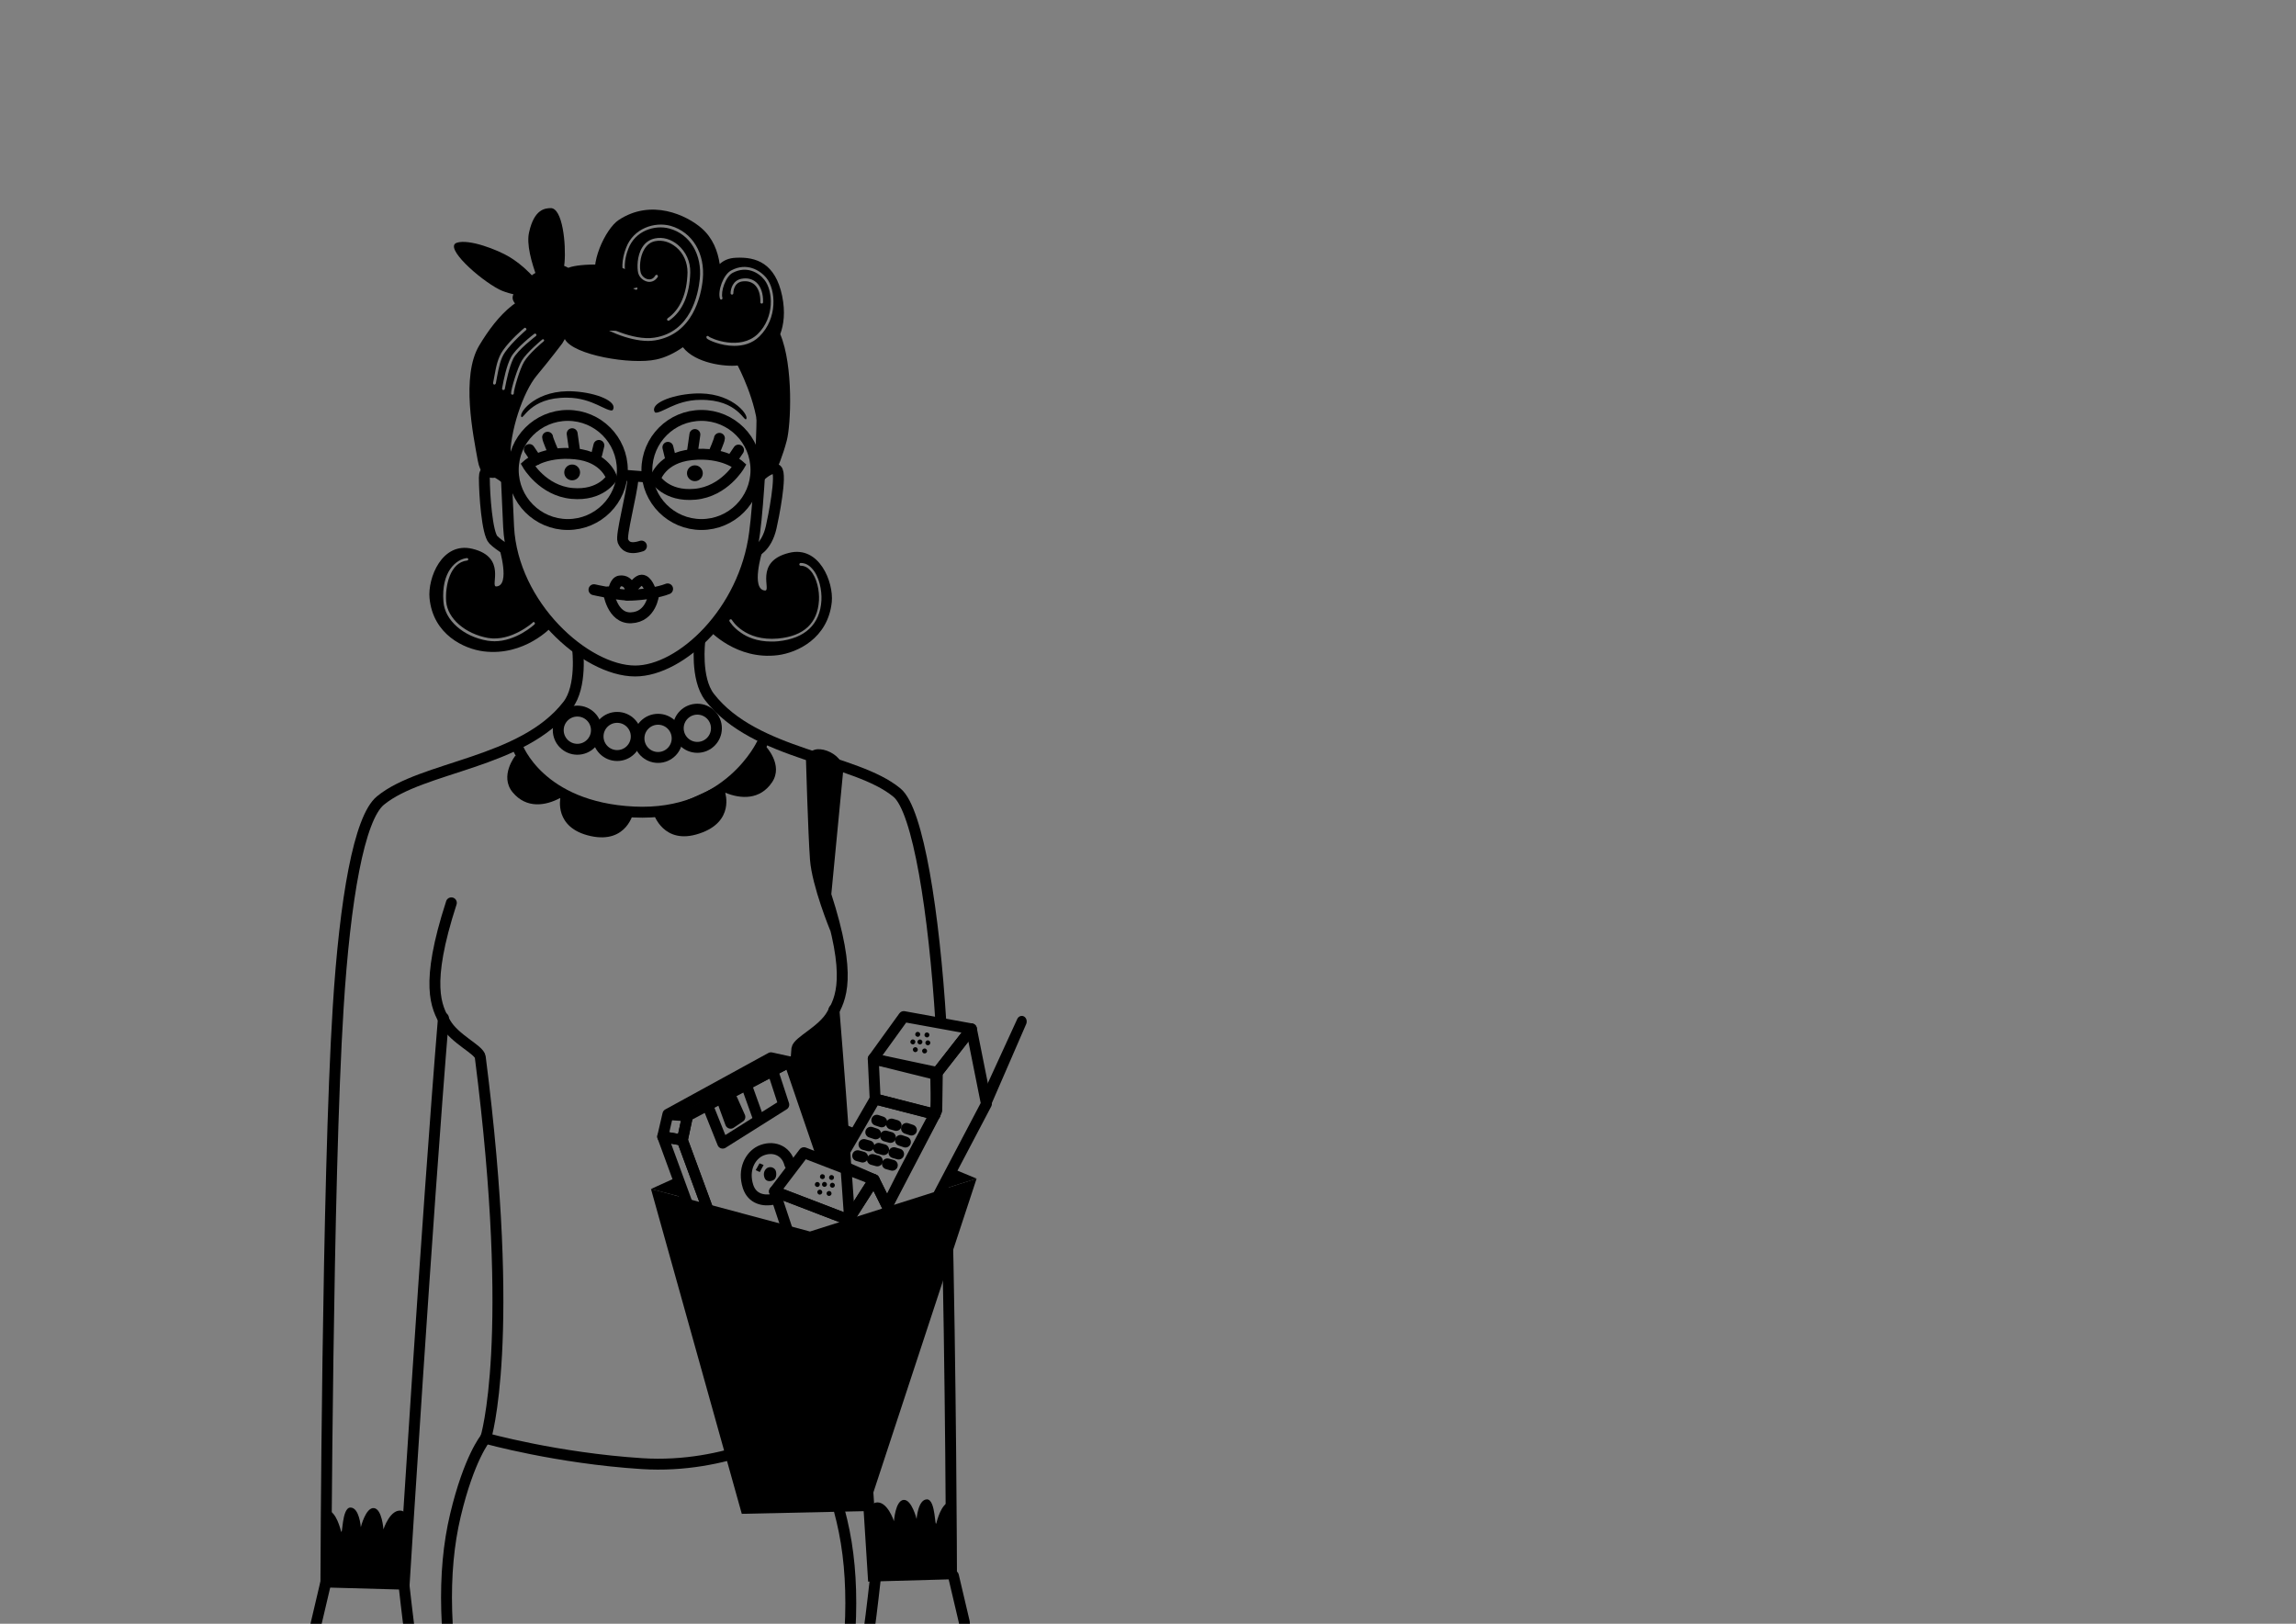 <?xml version="1.0" encoding="utf-8"?>
<!-- Generator: Adobe Illustrator 20.1.0, SVG Export Plug-In . SVG Version: 6.00 Build 0)  -->
<svg version="1.1" id="Calque_1" xmlns="http://www.w3.org/2000/svg" xmlns:xlink="http://www.w3.org/1999/xlink" x="0px" y="0px"
	 viewBox="0 0 841.9 595.3" enable-background="new 0 0 841.9 595.3" xml:space="preserve">
<rect x="0" y="0" width="841.9" height="595.3" fill="#808080" stroke="none"/>
<g>
	<defs>
		<rect id="SVGID_1_" x="73.1" y="8.1" width="330" height="589.2"/>
	</defs>
	<clipPath id="SVGID_2_">
		<use xlink:href="#SVGID_1_"  overflow="visible"/>
	</clipPath>
	<g clip-path="url(#SVGID_2_)">
		<circle cx="209.8" cy="173.2" r="2.9"/>
		<path fill="none" stroke="#000000" stroke-width="4" stroke-linecap="round" stroke-miterlimit="10" d="M224.3,175.2
			c0,0-2.2-7.7-13.3-8.8c-11.7-1.2-17.5,4-17.5,4s5.5,9.5,16.2,10.5S224.3,175.2,224.3,175.2z"/>
		<path fill="none" stroke="#000000" stroke-width="4" stroke-linecap="round" stroke-miterlimit="10" d="M232.2,175
			c-0.7,7-4.6,21.2-3.8,23.3c0.7,1.7,2.2,3.4,6.8,1.9"/>
		<path fill="none" stroke="#000000" stroke-width="4" stroke-linecap="round" stroke-miterlimit="10" d="M279.4,153.5
			c0,6.8-1.2,30.5-2.7,41.8c-3.7,29-27,50.7-43.8,50.7c-18.2,0-44.9-24-46.4-52.8c-0.4-7.8-1.6-35.9-1.6-35.9"/>
		<path d="M219,148.4c1.8,0.8,5.2,2.7,5.7,1.9c1.9-3.1-5.9-6.3-14.2-6.8c-13.6-0.9-20.1,7.5-19.4,9.2c0.7,1.8,2.9-7.1,16.9-6.9
			C212.8,145.8,216.6,147.3,219,148.4z"/>
		<path fill="none" stroke="#000000" stroke-width="4" stroke-linecap="round" stroke-miterlimit="10" d="M185.3,175.3
			c0,0-7.7-6.3-7.7-0.2s1,20.5,3.3,22.8c2.3,2.3,6.7,4.7,6.7,4.7"/>
		<path fill="none" stroke="#000000" stroke-width="4" stroke-linecap="round" stroke-miterlimit="10" d="M278.6,174.7
			c0,0,4.1-4.2,6.2-2.5c2,1.7-1.3,18-2,21c-1.7,7.7-6.2,9.2-6.2,9.2"/>
		
			<line fill="none" stroke="#000000" stroke-width="4" stroke-linecap="round" stroke-miterlimit="10" x1="194.1" y1="164.8" x2="196.6" y2="168.5"/>
		<path fill="none" stroke="#000000" stroke-width="4" stroke-linecap="round" stroke-miterlimit="10" d="M200.8,160.3
			c0,0.7,2,5.3,2,5.3"/>
		
			<line fill="none" stroke="#000000" stroke-width="4" stroke-linecap="round" stroke-miterlimit="10" x1="209.8" y1="159" x2="210.7" y2="165.3"/>
		
			<line fill="none" stroke="#000000" stroke-width="4" stroke-linecap="round" stroke-miterlimit="10" x1="219.6" y1="163.3" x2="218.8" y2="166.6"/>
		<circle cx="254.8" cy="173.5" r="2.9"/>
		<path fill="none" stroke="#000000" stroke-width="4" stroke-linecap="round" stroke-miterlimit="10" d="M240.3,175.5
			c0,0,2.2-7.7,13.3-8.8c11.7-1.2,17.5,4,17.5,4s-5.5,9.5-16.2,10.5C244.2,182.2,240.3,175.5,240.3,175.5z"/>
		<path d="M245.8,149.2c-1.8,0.8-5.2,2.7-5.7,1.9c-1.9-3.1,5.9-6.3,14.2-6.8c13.6-0.9,20.1,7.5,19.4,9.2c-0.7,1.8-2.9-7.1-16.9-6.9
			C252,146.6,248.2,148.1,245.8,149.2z"/>
		
			<line fill="none" stroke="#000000" stroke-width="4" stroke-linecap="round" stroke-miterlimit="10" x1="270.8" y1="165" x2="268.3" y2="168.7"/>
		<path fill="none" stroke="#000000" stroke-width="4" stroke-linecap="round" stroke-miterlimit="10" d="M263.8,160.7
			c0,0.7-2,5.3-2,5.3"/>
		
			<line fill="none" stroke="#000000" stroke-width="4" stroke-linecap="round" stroke-miterlimit="10" x1="254.8" y1="159.3" x2="253.9" y2="165.6"/>
		
			<line fill="none" stroke="#000000" stroke-width="4" stroke-linecap="round" stroke-miterlimit="10" x1="244.9" y1="164" x2="245.7" y2="167.3"/>
		<path fill="none" stroke="#000000" stroke-width="4" stroke-linecap="round" stroke-miterlimit="10" d="M217.8,216.2
			c0,0,9.7,2.2,13.8,2c4.5-0.2,10-1,13.2-2.3"/>
		<path fill="none" stroke="#000000" stroke-width="4" stroke-linecap="round" stroke-miterlimit="10" d="M225,216.5
			c0,0,0.5-3.3,2.3-3.5c3.8-0.5,4.2,4.3,4.2,4.3"/>
		<path fill="none" stroke="#000000" stroke-width="4" stroke-linecap="round" stroke-miterlimit="10" d="M230.1,218.2
			c0,0,3.2-5.5,5.2-5.5s3.2,3.8,3.2,3.8"/>
		<path fill="none" stroke="#000000" stroke-width="4" stroke-linecap="round" stroke-miterlimit="10" d="M223.1,217
			c0,0,1.3,9.8,8.3,9.5c7.5-0.3,8.3-8.7,8.3-8.7"/>
		<path d="M205.7,108.3c0,0,3.8-9.3,15.1-11.3s11.6,15,11.6,15l-5,9.3l-17.7-0.3L205.7,108.3z"/>
		<path d="M200.9,109.7c0,0-12.5-0.8-17.9-3.6c-7.5-3.9-20.3-15.5-15.5-17.1c4.5-1.5,15,2.6,19.3,5.2
			C191.1,96.8,197.5,102.1,200.9,109.7z"/>
		<path d="M201.8,112.9c-0.4-0.9-9.8-19.1-7.8-27.7c1.9-8.7,6-8.8,7.8-8.9c4.5-0.3,5.8,13.3,5.2,20S201.8,112.9,201.8,112.9z"/>
		<path d="M196,115c0,0-11.1-2.9-7.2-8c4.8-6.2,9.3-8,11.6-9c5.4-2.3,8.9,0.1,10.9,3.2S209,109,209,109L196,115z"/>
		<path d="M206.8,99.2c0,0,1-2.5,14-2.2s14.5,8,14.5,8l-25,5.8L206.8,99.2z"/>
		<path fill="none" stroke="#000000" stroke-width="4" stroke-linecap="round" stroke-miterlimit="10" d="M165.5,331
			c-9.8,30.2-5.5,38.2-2.2,44c3.4,6,12.4,9.8,12.8,12.5c13.3,104,2,139.8,2,139.8s26,7.3,57.3,9.3s55-12.3,55-12.3"/>
		<path fill="none" stroke="#000000" stroke-width="4" stroke-linecap="round" stroke-miterlimit="10" d="M211.8,238
			c0,0,1.7,13.7-3.6,20.5c-16.6,21.5-53.3,22.3-68.7,35c-7.8,6.4-13,36-15.5,76c-4,63-4.5,210.5-4.5,210.5l28.7,0.8
			c0,0,8.3-133.5,14.4-207.6"/>
		<path d="M119.5,580c0,0-3-25.9,0-26.3s4.8,4.8,5.5,7.5s0.2-8.5,3.5-8.5c3.3,0,3.8,7.2,3.8,7.2s1.8-7.3,4.8-7s3.5,7.8,3.5,7.8
			s2.5-7.8,6.8-6.8c4.3,1,0.8,26.8,0.8,26.8L119.5,580z"/>
		<path fill="none" stroke="#000000" stroke-width="4" stroke-linecap="round" stroke-linejoin="round" stroke-miterlimit="10" d="
			M306.2,340.2c0,0-6.5-15.8-7.2-25.2s-1.5-37.5-1.5-37.5l9.8,3.8l-4.5,46.7c9.8,30.2,5.5,38.2,2.2,44c-3.4,6-12.4,9.8-12.8,12.5
			l-0.6,7.8"/>
		<path fill="none" stroke="#000000" stroke-width="4" stroke-linecap="round" stroke-linejoin="round" stroke-miterlimit="10" d="
			M290.3,524.3c0,0-6.3-19.8-4-72.6"/>
		<path fill="none" stroke="#000000" stroke-width="4" stroke-linecap="round" stroke-miterlimit="10" d="M345,374.8
			c-2.5-40-8.3-77.8-16.1-84.2c-15.3-12.7-52-13.5-68.7-35c-5.3-6.8-3.6-20.5-3.6-20.5"/>
		<path fill="none" stroke="#000000" stroke-width="4" stroke-linecap="round" stroke-miterlimit="10" d="M305.8,370.2
			c6.1,74.1,14.4,207.6,14.4,207.6l28.7-0.8c0,0-0.2-72.8-1.8-138"/>
		<path d="M348.9,577c0,0,3-25.9,0-26.3s-4.8,4.8-5.5,7.5c-0.7,2.7-0.2-8.5-3.5-8.5c-3.3,0-3.8,7.2-3.8,7.2s-1.8-7.3-4.8-7
			s-3.5,7.8-3.5,7.8s-2.5-7.8-6.8-6.8s-0.8,26.8-0.8,26.8L348.9,577z"/>
		
			<circle fill="none" stroke="#000000" stroke-width="4" stroke-linecap="round" stroke-linejoin="round" stroke-miterlimit="10" cx="208.2" cy="172.3" r="20"/>
		
			<circle fill="none" stroke="#000000" stroke-width="4" stroke-linecap="round" stroke-linejoin="round" stroke-miterlimit="10" cx="257.2" cy="172.3" r="20"/>
		
			<line fill="none" stroke="#000000" stroke-width="4" stroke-linecap="round" stroke-linejoin="round" stroke-miterlimit="10" x1="228.5" y1="174.2" x2="236.2" y2="174.8"/>
		
			<circle fill="none" stroke="#000000" stroke-width="4" stroke-linecap="round" stroke-miterlimit="10" cx="211.7" cy="267.7" r="7"/>
		
			<circle fill="none" stroke="#000000" stroke-width="4" stroke-linecap="round" stroke-miterlimit="10" cx="226.3" cy="270" r="7"/>
		
			<circle fill="none" stroke="#000000" stroke-width="4" stroke-linecap="round" stroke-miterlimit="10" cx="241.3" cy="270.7" r="7"/>
		
			<circle fill="none" stroke="#000000" stroke-width="4" stroke-linecap="round" stroke-miterlimit="10" cx="255.7" cy="267" r="7"/>
		<path fill="none" stroke="#000000" stroke-width="4" stroke-linecap="round" stroke-miterlimit="10" d="M189.7,273.7
			c0,0,8,22.3,42.7,24c34.7,1.7,47-25,47-25"/>
		<path d="M232.3,297.7c0,0-2.3,11.8-15.8,8.8s-11-14-11-14c-5.5,3-12.5,4-17.5-2s1-13.5,1-13.5s13.3,11,18.3,13.3
			C212.3,292.7,229.3,297.5,232.3,297.7z"/>
		<path d="M280.7,273.5c0,0,6.7,6.9,2.4,13.3c-4.4,6.5-11.4,6.2-17.2,3.8c0,0,3.6,10.7-9.5,15c-13.1,4.4-16.7-7.2-16.7-7.2
			s14.3-5.5,22.3-9.7C270,284.7,278.6,276.7,280.7,273.5z"/>
		<path d="M296.2,278.2c-0.6,7.9,5.4,45.8,5.4,45.8s5.5-37,7-42C310.3,276.5,296.8,270.8,296.2,278.2z"/>
		<path fill="none" stroke="#000000" stroke-width="4" stroke-linecap="round" stroke-miterlimit="10" d="M178,527.3
			c0,0-6,7.2-11,28.2s-4.3,46.2,2.3,79.2C172.8,651.6,180,694,180,694"/>
		<path fill="none" stroke="#000000" stroke-width="4" stroke-linecap="round" stroke-miterlimit="10" d="M297.7,529.3
			c0,0,6,7.2,11,28.2s4.3,46.2-2.3,79.2c-3.4,16.9-10.7,59.3-10.7,59.3"/>
		<path fill="none" stroke="#000000" stroke-width="4" stroke-linecap="round" stroke-miterlimit="10" d="M148.1,580.8
			c0,0,1.4,12.7,2.4,19.7s2,10,1.5,17s-0.5,11.5-2,13s-5.5,1.5-6.5-5s-4-19-4-19s-3.5,6-3.5,14s-1,1.5,0.5,17.5s3,19,1.5,20.5"/>
		<path fill="none" stroke="#000000" stroke-width="4" stroke-linecap="round" stroke-miterlimit="10" d="M124,608.5
			c0,5,1.5,22,2,27.5s2,20,2,20s-6.5-19-10-30.5s-3-23-2.5-28.5l4-17"/>
		<path fill="none" stroke="#000000" stroke-width="4" stroke-linecap="round" stroke-miterlimit="10" d="M150.5,622
			c0,0-2.2,2.2-1.8,8"/>
		<path fill="none" stroke="#000000" stroke-width="4" stroke-linecap="round" stroke-miterlimit="10" d="M321,578.5
			c0,0-1.4,12.7-2.4,19.7s-2,10-1.5,17s0.5,11.5,2,13s5.5,1.5,6.5-5s4-19,4-19s3.5,6,3.5,14s1,1.5-0.5,17.5s-3,19-1.5,20.5"/>
		<path fill="none" stroke="#000000" stroke-width="4" stroke-linecap="round" stroke-miterlimit="10" d="M345.1,606.2
			c0,5-1.5,22-2,27.5s-2,20-2,20s6.5-19,10-30.5s3-23,2.5-28.5l-4-17"/>
		<path fill="none" stroke="#000000" stroke-width="4" stroke-linecap="round" stroke-miterlimit="10" d="M318.6,619.7
			c0,0,2.2,2.2,1.8,8"/>
		<g>
			
				<polyline fill="none" stroke="#000000" stroke-width="4" stroke-linecap="round" stroke-linejoin="round" stroke-miterlimit="10" points="
				291,454.5 268.7,468.2 250.2,418 252.2,408.7 289.5,389.3 300.9,422.6 			"/>
			
				<polygon fill="none" stroke="#000000" stroke-width="4" stroke-linecap="round" stroke-linejoin="round" stroke-miterlimit="10" points="
				289.5,389.3 282.7,387.8 244.9,408.5 243,416.7 250.2,418 252.1,409.1 			"/>
			
				<polygon fill="none" stroke="#000000" stroke-width="4" stroke-linecap="round" stroke-linejoin="round" stroke-miterlimit="10" points="
				258.8,403.6 265,419.1 287.4,405 282.6,390.3 			"/>
			
				<line fill="#FFFFFF" stroke="#000000" stroke-width="4" stroke-linecap="round" stroke-linejoin="round" stroke-miterlimit="10" x1="273" y1="395.9" x2="278.1" y2="410.1"/>
			
				<polygon fill="#FFFFFF" stroke="#000000" stroke-width="4" stroke-linecap="round" stroke-linejoin="round" stroke-miterlimit="10" points="
				265.3,404.7 267.9,411.8 271.3,409.5 268.4,403 			"/>
			<path fill="none" stroke="#000000" stroke-width="4" stroke-linecap="round" stroke-linejoin="round" stroke-miterlimit="10" d="
				M289.6,426.8c-1.4-5.4-6.5-6.9-10.9-4.8c-3.6,1.8-6.4,6.8-4.4,13c1.5,4.6,5.7,5.4,9.2,4.7"/>
			<path d="M281.5,428.1c-1,0.5-1.8,1.9-1.2,3.6c0.5,1.7,2.5,1.5,3.4,0.9c1.1-0.7,1.1-2.5,0.7-3.5
				C283.9,428.1,282.7,427.6,281.5,428.1z"/>
			
				<path fill="#FFFFFF" stroke="#000000" stroke-width="4" stroke-linecap="round" stroke-linejoin="round" stroke-miterlimit="10" d="
				M251,418.8"/>
			
				<line fill="#FFFFFF" stroke="#000000" stroke-width="4" stroke-linecap="round" stroke-linejoin="round" stroke-miterlimit="10" x1="252.1" y1="409.1" x2="246.2" y2="408.7"/>
			
				<polygon fill="none" stroke="#000000" stroke-width="4" stroke-linecap="round" stroke-linejoin="round" stroke-miterlimit="10" points="
				243,416.7 261.1,466.1 268.7,468.2 250.2,418 			"/>
			<polygon points="278.5,426.5 280,427.1 278.6,429.7 277.1,429 			"/>
		</g>
		<g>
			<path fill="none" stroke="#000000" stroke-width="4" stroke-linecap="round" stroke-linejoin="round" stroke-miterlimit="10" d="
				M325.3,442.2c4.1-9.1,18.2-35.1,18.2-35.1l0.2-13.9l12.5-16l5.5,27.5l-37.7,71.7l-12.9-29.2l9.4-14.7L325.3,442.2z"/>
			
				<polygon fill="none" stroke="#000000" stroke-width="4" stroke-linecap="round" stroke-linejoin="round" stroke-miterlimit="10" points="
				343.7,393.2 320.2,388.2 331.4,372.7 356.2,377.2 			"/>
			<path fill="none" stroke="#000000" stroke-width="4" stroke-linecap="round" stroke-linejoin="round" stroke-miterlimit="10" d="
				M320.2,388.2l0.7,14.7l22,5.7c0.6-1.5,0.2-14.7,0.2-14.7L320.2,388.2z"/>
			
				<polygon fill="none" stroke="#000000" stroke-width="4" stroke-linecap="round" stroke-linejoin="round" stroke-miterlimit="10" points="
				311.1,447.2 284,436.8 294.8,422.6 320.5,432.5 			"/>
			
				<polygon fill="none" stroke="#000000" stroke-width="4" stroke-linecap="round" stroke-linejoin="round" stroke-miterlimit="10" points="
				323.9,476.4 292.3,461.8 284,436.8 311.1,447.2 			"/>
			<path fill="none" stroke="#000000" stroke-width="4" stroke-linecap="round" stroke-linejoin="round" stroke-miterlimit="10" d="
				M320.9,402.9c0,0-13.1,22.7-13.8,23.7l13.4,5.9l4.8,9.7l17.6-33.7L320.9,402.9z"/>
			<path d="M360.2,401.5l12.8-27.9c0.4-0.9,1.3-1.3,2.1-1.1h0c1.1,0.3,1.7,1.7,1.2,2.9l-12.6,29c-0.8,1.8-3.2,1.4-3.5-0.5l-0.2-1.1
				C360,402.3,360,401.9,360.2,401.5z"/>
			
				<line fill="#FFFFFF" stroke="#000000" stroke-width="4" stroke-linecap="round" stroke-linejoin="round" stroke-miterlimit="10" x1="321.5" y1="410.7" x2="323.3" y2="411.3"/>
			
				<line fill="#FFFFFF" stroke="#000000" stroke-width="4" stroke-linecap="round" stroke-linejoin="round" stroke-miterlimit="10" x1="326.9" y1="412.1" x2="328.6" y2="412.6"/>
			
				<line fill="#FFFFFF" stroke="#000000" stroke-width="4" stroke-linecap="round" stroke-linejoin="round" stroke-miterlimit="10" x1="332.4" y1="413.7" x2="334.2" y2="414.3"/>
			
				<line fill="#FFFFFF" stroke="#000000" stroke-width="4" stroke-linecap="round" stroke-linejoin="round" stroke-miterlimit="10" x1="319.3" y1="415.1" x2="321.1" y2="415.7"/>
			
				<line fill="#FFFFFF" stroke="#000000" stroke-width="4" stroke-linecap="round" stroke-linejoin="round" stroke-miterlimit="10" x1="324.7" y1="416.5" x2="326.5" y2="417"/>
			
				<line fill="#FFFFFF" stroke="#000000" stroke-width="4" stroke-linecap="round" stroke-linejoin="round" stroke-miterlimit="10" x1="330.2" y1="418.1" x2="332" y2="418.7"/>
			
				<line fill="#FFFFFF" stroke="#000000" stroke-width="4" stroke-linecap="round" stroke-linejoin="round" stroke-miterlimit="10" x1="316.8" y1="419.6" x2="318.6" y2="420.1"/>
			
				<line fill="#FFFFFF" stroke="#000000" stroke-width="4" stroke-linecap="round" stroke-linejoin="round" stroke-miterlimit="10" x1="322.2" y1="421" x2="324" y2="421.5"/>
			
				<line fill="#FFFFFF" stroke="#000000" stroke-width="4" stroke-linecap="round" stroke-linejoin="round" stroke-miterlimit="10" x1="327.8" y1="422.6" x2="329.5" y2="423.1"/>
			
				<line fill="#FFFFFF" stroke="#000000" stroke-width="4" stroke-linecap="round" stroke-linejoin="round" stroke-miterlimit="10" x1="314.5" y1="423.7" x2="316.3" y2="424.2"/>
			
				<line fill="#FFFFFF" stroke="#000000" stroke-width="4" stroke-linecap="round" stroke-linejoin="round" stroke-miterlimit="10" x1="319.9" y1="425.1" x2="321.7" y2="425.6"/>
			
				<line fill="#FFFFFF" stroke="#000000" stroke-width="4" stroke-linecap="round" stroke-linejoin="round" stroke-miterlimit="10" x1="325.4" y1="426.7" x2="327.2" y2="427.2"/>
			<g>
				<ellipse transform="matrix(0.383 -0.924 0.924 0.383 -142.709 544.813)" cx="336.4" cy="379.2" rx="0.9" ry="0.9"/>
				<ellipse transform="matrix(0.383 -0.924 0.924 0.383 -140.909 548.057)" cx="339.8" cy="379.5" rx="0.9" ry="0.9"/>
				<ellipse transform="matrix(0.648 -0.761 0.761 0.648 -172.137 391.381)" cx="337.6" cy="382" rx="0.9" ry="0.9"/>
				<ellipse transform="matrix(0.648 -0.761 0.761 0.648 -171.345 393.707)" cx="340.5" cy="382.3" rx="0.9" ry="0.9"/>
				<ellipse transform="matrix(0.502 -0.865 0.865 0.502 -163.503 479.747)" cx="334.6" cy="381.8" rx="0.9" ry="0.9"/>
				<ellipse transform="matrix(0.847 -0.532 0.532 0.847 -153.227 237.606)" cx="335.6" cy="384.6" rx="0.9" ry="0.9"/>
				<ellipse transform="matrix(0.847 -0.532 0.532 0.847 -152.972 239.476)" cx="339" cy="385.1" rx="0.9" ry="0.9"/>
			</g>
			<g>
				<ellipse transform="matrix(0.383 -0.924 0.924 0.383 -212.518 544.751)" cx="301.5" cy="431.4" rx="0.9" ry="0.9"/>
				<ellipse transform="matrix(0.383 -0.924 0.924 0.383 -210.718 547.996)" cx="304.8" cy="431.7" rx="0.9" ry="0.9"/>
				<ellipse transform="matrix(0.648 -0.761 0.761 0.648 -224.192 383.137)" cx="302.6" cy="434.2" rx="0.9" ry="0.9"/>
				<ellipse transform="matrix(0.648 -0.761 0.761 0.648 -223.4 385.464)" cx="305.5" cy="434.5" rx="0.9" ry="0.9"/>
				<ellipse transform="matrix(0.502 -0.865 0.865 0.502 -226.103 475.54)" cx="299.6" cy="434" rx="0.9" ry="0.9"/>
				<ellipse transform="matrix(0.847 -0.532 0.532 0.847 -186.383 227.015)" cx="300.6" cy="436.8" rx="0.9" ry="0.9"/>
				<ellipse transform="matrix(0.847 -0.532 0.532 0.847 -186.128 228.885)" cx="304" cy="437.3" rx="0.9" ry="0.9"/>
			</g>
		</g>
		<polygon points="238.7,435.9 297,451.5 358.1,432.1 318,554 272,555 		"/>
		<polygon points="248.4,431.5 238.7,435.9 251.2,439.2 		"/>
		<g>
			<path d="M320.5,432.5l-13.4-5.9c0.3-0.5,3.9-6.6,7.3-12.5l-6.4-2.6l-1.8-40l-13.9,13l-0.9,10.4l10.4,30.4L320.5,432.5z"/>
			<polygon points="345.1,436.2 358.1,432.1 349.2,428.4 			"/>
		</g>
		<path d="M289.3,202.7c-12.9,3.2-6.3,14-8.8,13.8c-5.3-0.4-1-14.3-1-14.3l-5-1l-4.5,16.8l-9.8,13.2c0,0,9.9,10.9,25,9
			c7.1-0.9,18.4-6.1,19.8-19.5C305.7,213.4,300.4,199.9,289.3,202.7z M301.2,220.1c-0.5,8.8-6,14-15.9,15c-0.9,0.1-1.7,0.1-2.5,0.1
			c-5.3,0-9-1.7-11.2-3.3c-2.8-1.9-4-4-4.1-4.1c-0.1-0.2-0.1-0.5,0.2-0.7c0.2-0.1,0.5-0.1,0.7,0.2c0,0.1,4.7,7.9,16.9,6.8
			c9.5-0.9,14.5-5.6,15-14c0.2-3.4-0.7-8.3-3.2-11c-1-1.1-2.2-1.7-3.5-1.7c-0.3,0-0.5-0.2-0.5-0.5s0.3-0.5,0.5-0.5
			c1.6,0,3,0.7,4.2,2.1C300.4,211.3,301.4,216.5,301.2,220.1z"/>
		<path d="M188,199.7l-5,1c0,0,4.3,14-1,14.3c-2.5,0.2,4.1-10.7-8.8-13.8c-11.2-2.7-16.4,10.8-15.7,18.1
			c1.3,13.4,12.7,18.6,19.8,19.5c15.1,1.9,25-9,25-9l-9.8-13.2L188,199.7z M196,228.2c0.2,0.2,0.2,0.5,0,0.7
			c-0.3,0.3-6.8,6.2-14.7,6.2c-0.8,0-1.7-0.1-2.5-0.2c-8.9-1.5-15.7-7.5-16.2-14.3c-0.9-11,4.7-15.6,8.6-16c0.3,0,0.5,0.2,0.5,0.4
			c0,0.3-0.2,0.5-0.4,0.5c-6.4,0.7-8.1,9.5-7.7,15c0.5,6.3,7,11.9,15.4,13.4c8.5,1.4,16.3-5.6,16.4-5.7
			C195.5,227.9,195.8,228,196,228.2z"/>
		<path d="M270.5,134c0,0,7.2,13.5,7.5,25s-2,19-2,19l8.8-5.8c0,0,2.2-4.9,3.7-10.7c1.5-5.7,2.5-27.3-2.4-39c1.3-3.5,1.9-8.1,0.7-14
			c-2.5-12-9.5-14.4-17-14c-2.6,0.1-4.5,1-5.9,2.3c-0.7-4.7-2.5-9.5-6.6-13.1c-5.5-4.8-18.5-11-30.5-3c-4.8,3.2-11.1,16.6-7.8,22.9
			c3.3,6.3,5,9.3,5,9.3s-9.3,2.1-14.3,5.9c1.8-5.1,2.3-11.2-5.1-12c-13.1-1.4-22.2,8.7-28.9,19.9s-2.2,32.8-0.5,42.2
			s8.5,5.5,8.5,5.5s3.7,4,3.4-6s4.7-24.7,9.7-30.7s9.3-11.7,9.3-11.7s0.4-0.6,1-1.7c3,5.9,24.4,9.5,33.5,7.5
			c3.4-0.7,6.8-2.4,9.8-4.5c0,0,0,0,0,0C255,133.2,265.8,134.5,270.5,134z M182.3,137.9c-0.2,0.9-0.3,1.8-0.5,2.7
			c-0.1,0.2-0.3,0.4-0.5,0.4c0,0-0.1,0-0.1,0c-0.3-0.1-0.4-0.3-0.4-0.6c0.2-0.8,0.3-1.7,0.5-2.6c0.6-3.3,1.2-6.6,3.1-9.3
			c2.7-3.9,7.5-8,7.8-8.2c0.2-0.2,0.5-0.2,0.7,0.1c0.2,0.2,0.2,0.5-0.1,0.7c0,0-4.9,4.2-7.6,8C183.5,131.5,182.9,134.8,182.3,137.9z
			 M185.2,142.1l-0.1,0.5c0,0.2-0.3,0.4-0.5,0.4c0,0-0.1,0-0.1,0c-0.3-0.1-0.4-0.3-0.4-0.6l0.1-0.5c0.5-2.7,1.5-7.7,3.1-10.8
			c1.7-3.4,8.3-8.5,8.6-8.7c0.2-0.2,0.5-0.1,0.7,0.1c0.2,0.2,0.1,0.5-0.1,0.7c-0.1,0.1-6.7,5.1-8.3,8.3
			C186.7,134.6,185.7,139.5,185.2,142.1z M199.3,125.2c-0.1,0-5.5,4.6-7.1,7.4c-1.6,2.6-3.8,10.2-3.8,11.6c0,0.3-0.2,0.5-0.5,0.5
			s-0.5-0.2-0.5-0.5c0-1.7,2.4-9.5,4-12.1c1.8-2.9,7.1-7.4,7.4-7.6c0.2-0.2,0.5-0.2,0.7,0.1C199.6,124.7,199.5,125,199.3,125.2z
			 M257.7,102.4c-0.6,6-3.6,20.2-17.6,22.4c-0.8,0.1-1.6,0.2-2.4,0.2c-7.5,0-17-4.5-19.1-6.8c-0.2-0.2-0.2-0.5,0-0.7
			c0.2-0.2,0.5-0.2,0.7,0c1.8,2,12.9,7.5,20.6,6.3c13.3-2,16.1-15.7,16.7-21.5c0.9-8.9-3.5-16.4-11.1-18.5
			c-5.4-1.5-12.6,0.8-15.1,7.4c-1.6,4.1-1.7,8-0.5,10.8c0.7,1.6,1.9,2.8,3.5,3.3c0.3,0.1,0.4,0.4,0.3,0.6c-0.1,0.3-0.4,0.4-0.6,0.3
			c-1.8-0.7-3.2-2-4-3.9c-1.3-3-1.2-7.2,0.5-11.5c2.7-7.1,10.4-9.6,16.3-8C253.9,85.1,258.6,92.9,257.7,102.4z M247.9,90.6
			c-2.3-1.9-5-2.7-7.6-2.2c-1.7,0.3-3,1.3-4,2.9c-1.8,2.9-1.8,7-1.4,8.5c0.3,1.3,1.5,2.4,2.8,2.6c0.7,0.1,1.8,0,2.6-1.4
			c0.1-0.2,0.5-0.3,0.7-0.2c0.2,0.1,0.3,0.5,0.2,0.7c-0.9,1.4-2.2,2-3.6,1.8c-1.7-0.3-3.2-1.6-3.6-3.3c-0.4-1.7-0.5-6.1,1.5-9.3
			c1.1-1.8,2.7-2.9,4.7-3.3c2.9-0.6,5.9,0.3,8.4,2.4c2.9,2.5,4.6,6.1,4.5,10.1c-0.2,8.1-2.8,14.2-7.7,17.6c-0.1,0.1-0.2,0.1-0.3,0.1
			c-0.2,0-0.3-0.1-0.4-0.2c-0.2-0.2-0.1-0.5,0.1-0.7c4.6-3.2,7.1-9,7.3-16.8C252.1,96.2,250.6,92.8,247.9,90.6z M259.1,123.3
			c0.2-0.2,0.5-0.2,0.7,0c0.9,0.9,11.6,5.3,18-0.8c6.3-6.1,5.7-15.9,2.5-19.9c-2.2-2.8-6.6-5.2-11.6-2.6c-2.6,1.3-4.5,6.9-3.8,9.2
			c0.1,0.3-0.1,0.5-0.3,0.6c-0.3,0.1-0.5-0.1-0.6-0.3c-0.9-2.8,1.2-8.9,4.2-10.4c5.5-2.9,10.4-0.2,12.9,2.9
			c3.4,4.3,4.1,14.7-2.6,21.3c-2.7,2.7-6.1,3.5-9.3,3.5c-4.9,0-9.4-2.1-10-2.7C259,123.8,259,123.5,259.1,123.3z M268.9,107.5
			c0,0.3-0.2,0.5-0.5,0.5c0,0,0,0,0,0c-0.3,0-0.5-0.2-0.5-0.5c0-1.6,0.8-4.7,4-5.3c2.2-0.4,4,0.1,5.4,1.3c1.7,1.5,2.6,4.2,2.5,7.3
			c0,0.3-0.2,0.5-0.5,0.5c0,0,0,0,0,0c-0.3,0-0.5-0.2-0.5-0.5c0.1-2.8-0.7-5.2-2.2-6.5c-1.2-1-2.7-1.4-4.6-1.1
			C268.9,103.8,268.9,107.3,268.9,107.5z"/>
	</g>
</g>
</svg>
